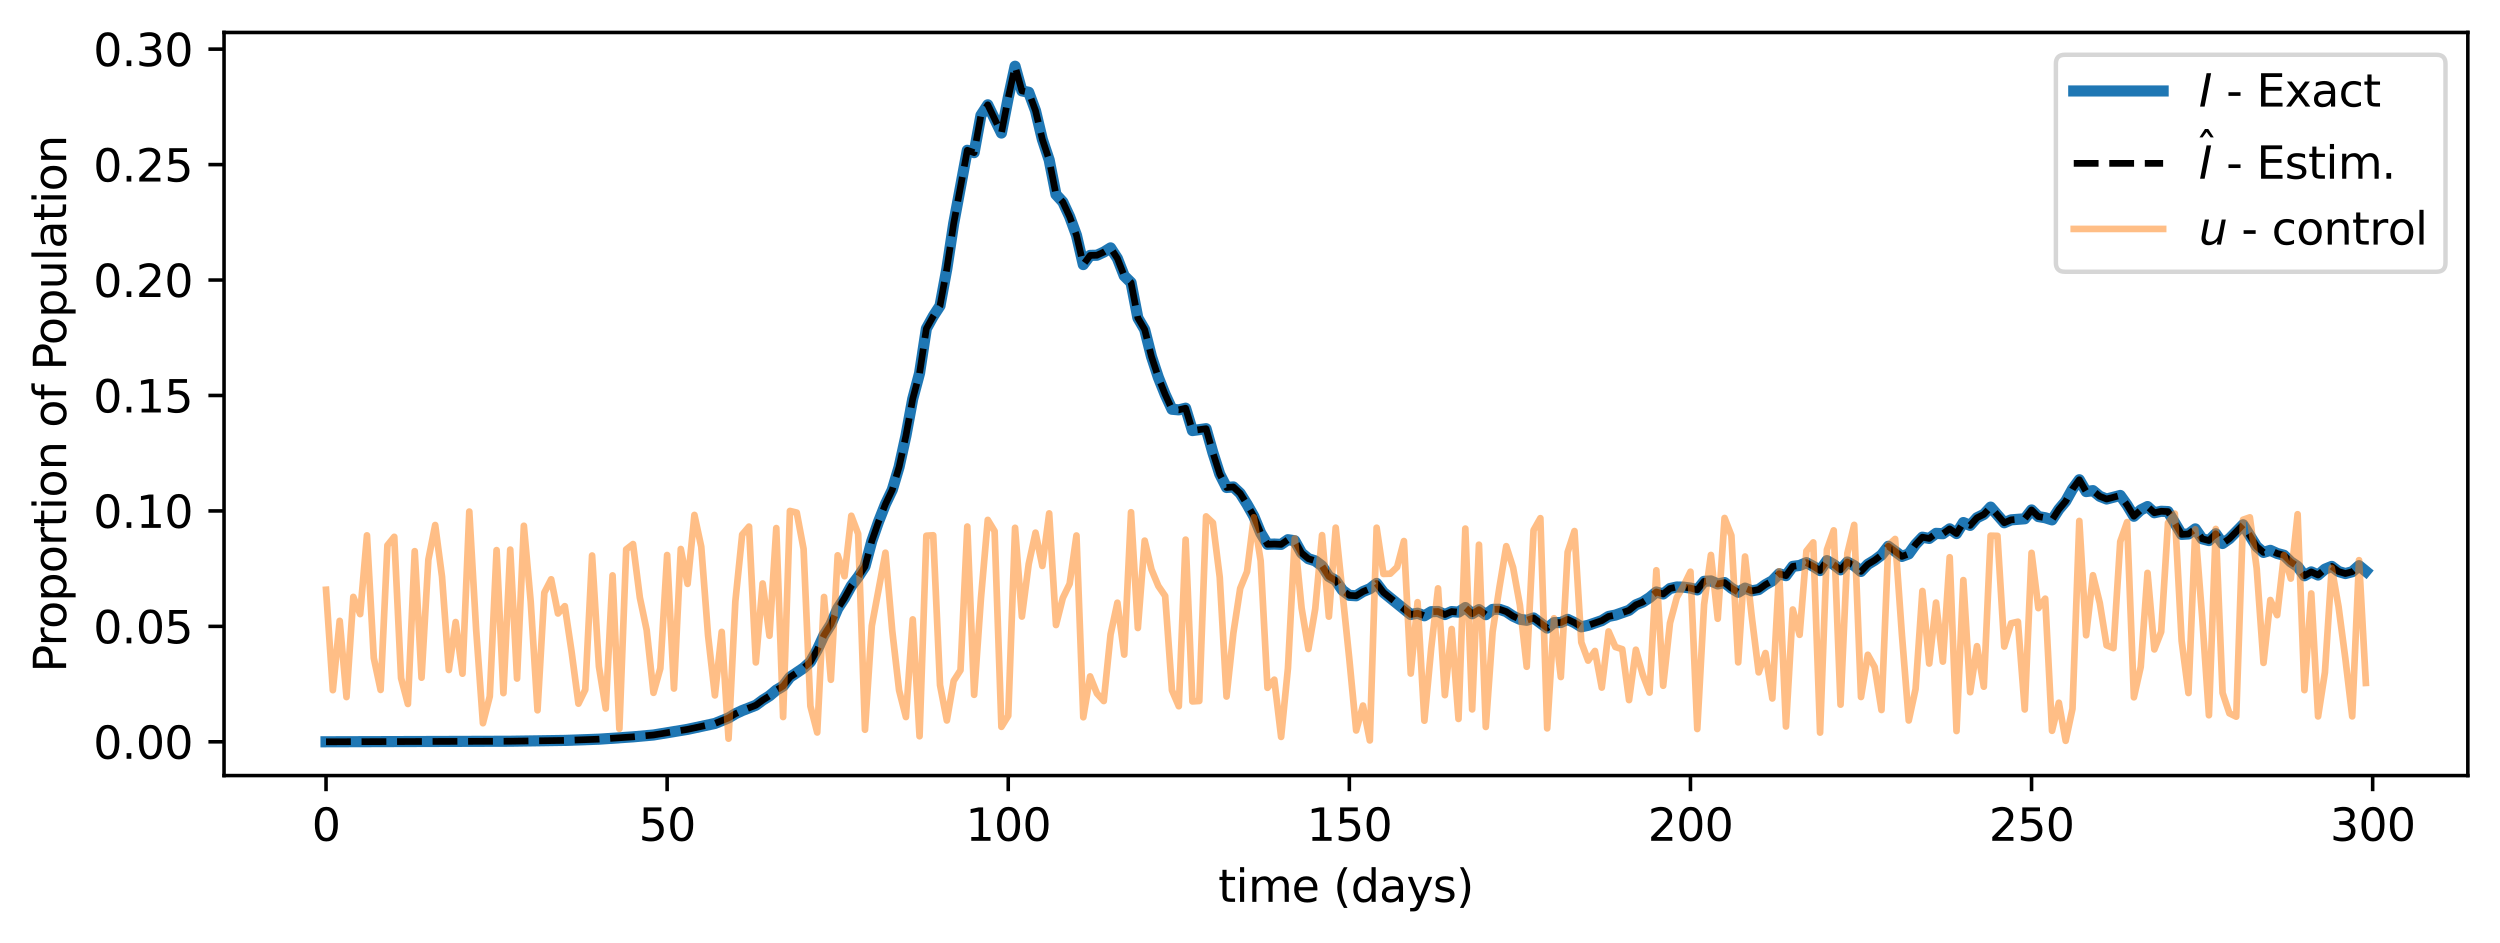 <?xml version="1.0" encoding="utf-8" standalone="no"?>
<!DOCTYPE svg PUBLIC "-//W3C//DTD SVG 1.1//EN"
  "http://www.w3.org/Graphics/SVG/1.1/DTD/svg11.dtd">
<svg xmlns:xlink="http://www.w3.org/1999/xlink" width="559.544pt" height="211.14pt" viewBox="0 0 559.544 211.14" xmlns="http://www.w3.org/2000/svg" version="1.1">
 <defs>
  <style type="text/css">*{stroke-linejoin: round; stroke-linecap: butt}</style>
 </defs>
 <g id="figure_1">
  <g id="patch_1">
   <path d="M 0 211.14 
L 559.544 211.14 
L 559.544 0 
L 0 0 
z
" style="fill: #ffffff"/>
  </g>
  <g id="axes_1">
   <g id="patch_2">
    <path d="M 50.144 173.584 
L 552.344 173.584 
L 552.344 7.264 
L 50.144 7.264 
z
" style="fill: #ffffff"/>
   </g>
   <g id="matplotlib.axis_1">
    <g id="xtick_1">
     <g id="line2d_1">
      <defs>
       <path id="m44a68e929f" d="M 0 0 
L 0 3.5 
" style="stroke: #000000; stroke-width: 0.8"/>
      </defs>
      <g>
       <use xlink:href="#m44a68e929f" x="72.971" y="173.584" style="stroke: #000000; stroke-width: 0.8"/>
      </g>
     </g>
     <g id="text_1">
      <!-- 0 -->
      <g transform="translate(69.79 188.183) scale(0.1 -0.1)">
       <defs>
        <path id="DejaVuSans-30" d="M 2034 4250 
Q 1547 4250 1301 3770 
Q 1056 3291 1056 2328 
Q 1056 1369 1301 889 
Q 1547 409 2034 409 
Q 2525 409 2770 889 
Q 3016 1369 3016 2328 
Q 3016 3291 2770 3770 
Q 2525 4250 2034 4250 
z
M 2034 4750 
Q 2819 4750 3233 4129 
Q 3647 3509 3647 2328 
Q 3647 1150 3233 529 
Q 2819 -91 2034 -91 
Q 1250 -91 836 529 
Q 422 1150 422 2328 
Q 422 3509 836 4129 
Q 1250 4750 2034 4750 
z
" transform="scale(0.016)"/>
       </defs>
       <use xlink:href="#DejaVuSans-30"/>
      </g>
     </g>
    </g>
    <g id="xtick_2">
     <g id="line2d_2">
      <g>
       <use xlink:href="#m44a68e929f" x="149.316" y="173.584" style="stroke: #000000; stroke-width: 0.8"/>
      </g>
     </g>
     <g id="text_2">
      <!-- 50 -->
      <g transform="translate(142.954 188.183) scale(0.1 -0.1)">
       <defs>
        <path id="DejaVuSans-35" d="M 691 4666 
L 3169 4666 
L 3169 4134 
L 1269 4134 
L 1269 2991 
Q 1406 3038 1543 3061 
Q 1681 3084 1819 3084 
Q 2600 3084 3056 2656 
Q 3513 2228 3513 1497 
Q 3513 744 3044 326 
Q 2575 -91 1722 -91 
Q 1428 -91 1123 -41 
Q 819 9 494 109 
L 494 744 
Q 775 591 1075 516 
Q 1375 441 1709 441 
Q 2250 441 2565 725 
Q 2881 1009 2881 1497 
Q 2881 1984 2565 2268 
Q 2250 2553 1709 2553 
Q 1456 2553 1204 2497 
Q 953 2441 691 2322 
L 691 4666 
z
" transform="scale(0.016)"/>
       </defs>
       <use xlink:href="#DejaVuSans-35"/>
       <use xlink:href="#DejaVuSans-30" x="63.623"/>
      </g>
     </g>
    </g>
    <g id="xtick_3">
     <g id="line2d_3">
      <g>
       <use xlink:href="#m44a68e929f" x="225.662" y="173.584" style="stroke: #000000; stroke-width: 0.8"/>
      </g>
     </g>
     <g id="text_3">
      <!-- 100 -->
      <g transform="translate(216.118 188.183) scale(0.1 -0.1)">
       <defs>
        <path id="DejaVuSans-31" d="M 794 531 
L 1825 531 
L 1825 4091 
L 703 3866 
L 703 4441 
L 1819 4666 
L 2450 4666 
L 2450 531 
L 3481 531 
L 3481 0 
L 794 0 
L 794 531 
z
" transform="scale(0.016)"/>
       </defs>
       <use xlink:href="#DejaVuSans-31"/>
       <use xlink:href="#DejaVuSans-30" x="63.623"/>
       <use xlink:href="#DejaVuSans-30" x="127.246"/>
      </g>
     </g>
    </g>
    <g id="xtick_4">
     <g id="line2d_4">
      <g>
       <use xlink:href="#m44a68e929f" x="302.007" y="173.584" style="stroke: #000000; stroke-width: 0.8"/>
      </g>
     </g>
     <g id="text_4">
      <!-- 150 -->
      <g transform="translate(292.463 188.183) scale(0.1 -0.1)">
       <use xlink:href="#DejaVuSans-31"/>
       <use xlink:href="#DejaVuSans-35" x="63.623"/>
       <use xlink:href="#DejaVuSans-30" x="127.246"/>
      </g>
     </g>
    </g>
    <g id="xtick_5">
     <g id="line2d_5">
      <g>
       <use xlink:href="#m44a68e929f" x="378.353" y="173.584" style="stroke: #000000; stroke-width: 0.8"/>
      </g>
     </g>
     <g id="text_5">
      <!-- 200 -->
      <g transform="translate(368.809 188.183) scale(0.1 -0.1)">
       <defs>
        <path id="DejaVuSans-32" d="M 1228 531 
L 3431 531 
L 3431 0 
L 469 0 
L 469 531 
Q 828 903 1448 1529 
Q 2069 2156 2228 2338 
Q 2531 2678 2651 2914 
Q 2772 3150 2772 3378 
Q 2772 3750 2511 3984 
Q 2250 4219 1831 4219 
Q 1534 4219 1204 4116 
Q 875 4013 500 3803 
L 500 4441 
Q 881 4594 1212 4672 
Q 1544 4750 1819 4750 
Q 2544 4750 2975 4387 
Q 3406 4025 3406 3419 
Q 3406 3131 3298 2873 
Q 3191 2616 2906 2266 
Q 2828 2175 2409 1742 
Q 1991 1309 1228 531 
z
" transform="scale(0.016)"/>
       </defs>
       <use xlink:href="#DejaVuSans-32"/>
       <use xlink:href="#DejaVuSans-30" x="63.623"/>
       <use xlink:href="#DejaVuSans-30" x="127.246"/>
      </g>
     </g>
    </g>
    <g id="xtick_6">
     <g id="line2d_6">
      <g>
       <use xlink:href="#m44a68e929f" x="454.698" y="173.584" style="stroke: #000000; stroke-width: 0.8"/>
      </g>
     </g>
     <g id="text_6">
      <!-- 250 -->
      <g transform="translate(445.154 188.183) scale(0.1 -0.1)">
       <use xlink:href="#DejaVuSans-32"/>
       <use xlink:href="#DejaVuSans-35" x="63.623"/>
       <use xlink:href="#DejaVuSans-30" x="127.246"/>
      </g>
     </g>
    </g>
    <g id="xtick_7">
     <g id="line2d_7">
      <g>
       <use xlink:href="#m44a68e929f" x="531.043" y="173.584" style="stroke: #000000; stroke-width: 0.8"/>
      </g>
     </g>
     <g id="text_7">
      <!-- 300 -->
      <g transform="translate(521.5 188.183) scale(0.1 -0.1)">
       <defs>
        <path id="DejaVuSans-33" d="M 2597 2516 
Q 3050 2419 3304 2112 
Q 3559 1806 3559 1356 
Q 3559 666 3084 287 
Q 2609 -91 1734 -91 
Q 1441 -91 1130 -33 
Q 819 25 488 141 
L 488 750 
Q 750 597 1062 519 
Q 1375 441 1716 441 
Q 2309 441 2620 675 
Q 2931 909 2931 1356 
Q 2931 1769 2642 2001 
Q 2353 2234 1838 2234 
L 1294 2234 
L 1294 2753 
L 1863 2753 
Q 2328 2753 2575 2939 
Q 2822 3125 2822 3475 
Q 2822 3834 2567 4026 
Q 2313 4219 1838 4219 
Q 1578 4219 1281 4162 
Q 984 4106 628 3988 
L 628 4550 
Q 988 4650 1302 4700 
Q 1616 4750 1894 4750 
Q 2613 4750 3031 4423 
Q 3450 4097 3450 3541 
Q 3450 3153 3228 2886 
Q 3006 2619 2597 2516 
z
" transform="scale(0.016)"/>
       </defs>
       <use xlink:href="#DejaVuSans-33"/>
       <use xlink:href="#DejaVuSans-30" x="63.623"/>
       <use xlink:href="#DejaVuSans-30" x="127.246"/>
      </g>
     </g>
    </g>
    <g id="text_8">
     <!-- time (days) -->
     <g transform="translate(272.655 201.861) scale(0.1 -0.1)">
      <defs>
       <path id="DejaVuSans-74" d="M 1172 4494 
L 1172 3500 
L 2356 3500 
L 2356 3053 
L 1172 3053 
L 1172 1153 
Q 1172 725 1289 603 
Q 1406 481 1766 481 
L 2356 481 
L 2356 0 
L 1766 0 
Q 1100 0 847 248 
Q 594 497 594 1153 
L 594 3053 
L 172 3053 
L 172 3500 
L 594 3500 
L 594 4494 
L 1172 4494 
z
" transform="scale(0.016)"/>
       <path id="DejaVuSans-69" d="M 603 3500 
L 1178 3500 
L 1178 0 
L 603 0 
L 603 3500 
z
M 603 4863 
L 1178 4863 
L 1178 4134 
L 603 4134 
L 603 4863 
z
" transform="scale(0.016)"/>
       <path id="DejaVuSans-6d" d="M 3328 2828 
Q 3544 3216 3844 3400 
Q 4144 3584 4550 3584 
Q 5097 3584 5394 3201 
Q 5691 2819 5691 2113 
L 5691 0 
L 5113 0 
L 5113 2094 
Q 5113 2597 4934 2840 
Q 4756 3084 4391 3084 
Q 3944 3084 3684 2787 
Q 3425 2491 3425 1978 
L 3425 0 
L 2847 0 
L 2847 2094 
Q 2847 2600 2669 2842 
Q 2491 3084 2119 3084 
Q 1678 3084 1418 2786 
Q 1159 2488 1159 1978 
L 1159 0 
L 581 0 
L 581 3500 
L 1159 3500 
L 1159 2956 
Q 1356 3278 1631 3431 
Q 1906 3584 2284 3584 
Q 2666 3584 2933 3390 
Q 3200 3197 3328 2828 
z
" transform="scale(0.016)"/>
       <path id="DejaVuSans-65" d="M 3597 1894 
L 3597 1613 
L 953 1613 
Q 991 1019 1311 708 
Q 1631 397 2203 397 
Q 2534 397 2845 478 
Q 3156 559 3463 722 
L 3463 178 
Q 3153 47 2828 -22 
Q 2503 -91 2169 -91 
Q 1331 -91 842 396 
Q 353 884 353 1716 
Q 353 2575 817 3079 
Q 1281 3584 2069 3584 
Q 2775 3584 3186 3129 
Q 3597 2675 3597 1894 
z
M 3022 2063 
Q 3016 2534 2758 2815 
Q 2500 3097 2075 3097 
Q 1594 3097 1305 2825 
Q 1016 2553 972 2059 
L 3022 2063 
z
" transform="scale(0.016)"/>
       <path id="DejaVuSans-20" transform="scale(0.016)"/>
       <path id="DejaVuSans-28" d="M 1984 4856 
Q 1566 4138 1362 3434 
Q 1159 2731 1159 2009 
Q 1159 1288 1364 580 
Q 1569 -128 1984 -844 
L 1484 -844 
Q 1016 -109 783 600 
Q 550 1309 550 2009 
Q 550 2706 781 3412 
Q 1013 4119 1484 4856 
L 1984 4856 
z
" transform="scale(0.016)"/>
       <path id="DejaVuSans-64" d="M 2906 2969 
L 2906 4863 
L 3481 4863 
L 3481 0 
L 2906 0 
L 2906 525 
Q 2725 213 2448 61 
Q 2172 -91 1784 -91 
Q 1150 -91 751 415 
Q 353 922 353 1747 
Q 353 2572 751 3078 
Q 1150 3584 1784 3584 
Q 2172 3584 2448 3432 
Q 2725 3281 2906 2969 
z
M 947 1747 
Q 947 1113 1208 752 
Q 1469 391 1925 391 
Q 2381 391 2643 752 
Q 2906 1113 2906 1747 
Q 2906 2381 2643 2742 
Q 2381 3103 1925 3103 
Q 1469 3103 1208 2742 
Q 947 2381 947 1747 
z
" transform="scale(0.016)"/>
       <path id="DejaVuSans-61" d="M 2194 1759 
Q 1497 1759 1228 1600 
Q 959 1441 959 1056 
Q 959 750 1161 570 
Q 1363 391 1709 391 
Q 2188 391 2477 730 
Q 2766 1069 2766 1631 
L 2766 1759 
L 2194 1759 
z
M 3341 1997 
L 3341 0 
L 2766 0 
L 2766 531 
Q 2569 213 2275 61 
Q 1981 -91 1556 -91 
Q 1019 -91 701 211 
Q 384 513 384 1019 
Q 384 1609 779 1909 
Q 1175 2209 1959 2209 
L 2766 2209 
L 2766 2266 
Q 2766 2663 2505 2880 
Q 2244 3097 1772 3097 
Q 1472 3097 1187 3025 
Q 903 2953 641 2809 
L 641 3341 
Q 956 3463 1253 3523 
Q 1550 3584 1831 3584 
Q 2591 3584 2966 3190 
Q 3341 2797 3341 1997 
z
" transform="scale(0.016)"/>
       <path id="DejaVuSans-79" d="M 2059 -325 
Q 1816 -950 1584 -1140 
Q 1353 -1331 966 -1331 
L 506 -1331 
L 506 -850 
L 844 -850 
Q 1081 -850 1212 -737 
Q 1344 -625 1503 -206 
L 1606 56 
L 191 3500 
L 800 3500 
L 1894 763 
L 2988 3500 
L 3597 3500 
L 2059 -325 
z
" transform="scale(0.016)"/>
       <path id="DejaVuSans-73" d="M 2834 3397 
L 2834 2853 
Q 2591 2978 2328 3040 
Q 2066 3103 1784 3103 
Q 1356 3103 1142 2972 
Q 928 2841 928 2578 
Q 928 2378 1081 2264 
Q 1234 2150 1697 2047 
L 1894 2003 
Q 2506 1872 2764 1633 
Q 3022 1394 3022 966 
Q 3022 478 2636 193 
Q 2250 -91 1575 -91 
Q 1294 -91 989 -36 
Q 684 19 347 128 
L 347 722 
Q 666 556 975 473 
Q 1284 391 1588 391 
Q 1994 391 2212 530 
Q 2431 669 2431 922 
Q 2431 1156 2273 1281 
Q 2116 1406 1581 1522 
L 1381 1569 
Q 847 1681 609 1914 
Q 372 2147 372 2553 
Q 372 3047 722 3315 
Q 1072 3584 1716 3584 
Q 2034 3584 2315 3537 
Q 2597 3491 2834 3397 
z
" transform="scale(0.016)"/>
       <path id="DejaVuSans-29" d="M 513 4856 
L 1013 4856 
Q 1481 4119 1714 3412 
Q 1947 2706 1947 2009 
Q 1947 1309 1714 600 
Q 1481 -109 1013 -844 
L 513 -844 
Q 928 -128 1133 580 
Q 1338 1288 1338 2009 
Q 1338 2731 1133 3434 
Q 928 4138 513 4856 
z
" transform="scale(0.016)"/>
      </defs>
      <use xlink:href="#DejaVuSans-74"/>
      <use xlink:href="#DejaVuSans-69" x="39.209"/>
      <use xlink:href="#DejaVuSans-6d" x="66.992"/>
      <use xlink:href="#DejaVuSans-65" x="164.404"/>
      <use xlink:href="#DejaVuSans-20" x="225.928"/>
      <use xlink:href="#DejaVuSans-28" x="257.715"/>
      <use xlink:href="#DejaVuSans-64" x="296.729"/>
      <use xlink:href="#DejaVuSans-61" x="360.205"/>
      <use xlink:href="#DejaVuSans-79" x="421.484"/>
      <use xlink:href="#DejaVuSans-73" x="480.664"/>
      <use xlink:href="#DejaVuSans-29" x="532.764"/>
     </g>
    </g>
   </g>
   <g id="matplotlib.axis_2">
    <g id="ytick_1">
     <g id="line2d_8">
      <defs>
       <path id="m2be409bf62" d="M 0 0 
L -3.5 0 
" style="stroke: #000000; stroke-width: 0.8"/>
      </defs>
      <g>
       <use xlink:href="#m2be409bf62" x="50.144" y="166.029" style="stroke: #000000; stroke-width: 0.8"/>
      </g>
     </g>
     <g id="text_9">
      <!-- 0.00 -->
      <g transform="translate(20.878 169.828) scale(0.1 -0.1)">
       <defs>
        <path id="DejaVuSans-2e" d="M 684 794 
L 1344 794 
L 1344 0 
L 684 0 
L 684 794 
z
" transform="scale(0.016)"/>
       </defs>
       <use xlink:href="#DejaVuSans-30"/>
       <use xlink:href="#DejaVuSans-2e" x="63.623"/>
       <use xlink:href="#DejaVuSans-30" x="95.41"/>
       <use xlink:href="#DejaVuSans-30" x="159.033"/>
      </g>
     </g>
    </g>
    <g id="ytick_2">
     <g id="line2d_9">
      <g>
       <use xlink:href="#m2be409bf62" x="50.144" y="140.191" style="stroke: #000000; stroke-width: 0.8"/>
      </g>
     </g>
     <g id="text_10">
      <!-- 0.05 -->
      <g transform="translate(20.878 143.99) scale(0.1 -0.1)">
       <use xlink:href="#DejaVuSans-30"/>
       <use xlink:href="#DejaVuSans-2e" x="63.623"/>
       <use xlink:href="#DejaVuSans-30" x="95.41"/>
       <use xlink:href="#DejaVuSans-35" x="159.033"/>
      </g>
     </g>
    </g>
    <g id="ytick_3">
     <g id="line2d_10">
      <g>
       <use xlink:href="#m2be409bf62" x="50.144" y="114.353" style="stroke: #000000; stroke-width: 0.8"/>
      </g>
     </g>
     <g id="text_11">
      <!-- 0.10 -->
      <g transform="translate(20.878 118.152) scale(0.1 -0.1)">
       <use xlink:href="#DejaVuSans-30"/>
       <use xlink:href="#DejaVuSans-2e" x="63.623"/>
       <use xlink:href="#DejaVuSans-31" x="95.41"/>
       <use xlink:href="#DejaVuSans-30" x="159.033"/>
      </g>
     </g>
    </g>
    <g id="ytick_4">
     <g id="line2d_11">
      <g>
       <use xlink:href="#m2be409bf62" x="50.144" y="88.514" style="stroke: #000000; stroke-width: 0.8"/>
      </g>
     </g>
     <g id="text_12">
      <!-- 0.15 -->
      <g transform="translate(20.878 92.313) scale(0.1 -0.1)">
       <use xlink:href="#DejaVuSans-30"/>
       <use xlink:href="#DejaVuSans-2e" x="63.623"/>
       <use xlink:href="#DejaVuSans-31" x="95.41"/>
       <use xlink:href="#DejaVuSans-35" x="159.033"/>
      </g>
     </g>
    </g>
    <g id="ytick_5">
     <g id="line2d_12">
      <g>
       <use xlink:href="#m2be409bf62" x="50.144" y="62.676" style="stroke: #000000; stroke-width: 0.8"/>
      </g>
     </g>
     <g id="text_13">
      <!-- 0.20 -->
      <g transform="translate(20.878 66.475) scale(0.1 -0.1)">
       <use xlink:href="#DejaVuSans-30"/>
       <use xlink:href="#DejaVuSans-2e" x="63.623"/>
       <use xlink:href="#DejaVuSans-32" x="95.41"/>
       <use xlink:href="#DejaVuSans-30" x="159.033"/>
      </g>
     </g>
    </g>
    <g id="ytick_6">
     <g id="line2d_13">
      <g>
       <use xlink:href="#m2be409bf62" x="50.144" y="36.838" style="stroke: #000000; stroke-width: 0.8"/>
      </g>
     </g>
     <g id="text_14">
      <!-- 0.25 -->
      <g transform="translate(20.878 40.637) scale(0.1 -0.1)">
       <use xlink:href="#DejaVuSans-30"/>
       <use xlink:href="#DejaVuSans-2e" x="63.623"/>
       <use xlink:href="#DejaVuSans-32" x="95.41"/>
       <use xlink:href="#DejaVuSans-35" x="159.033"/>
      </g>
     </g>
    </g>
    <g id="ytick_7">
     <g id="line2d_14">
      <g>
       <use xlink:href="#m2be409bf62" x="50.144" y="10.999" style="stroke: #000000; stroke-width: 0.8"/>
      </g>
     </g>
     <g id="text_15">
      <!-- 0.30 -->
      <g transform="translate(20.878 14.798) scale(0.1 -0.1)">
       <use xlink:href="#DejaVuSans-30"/>
       <use xlink:href="#DejaVuSans-2e" x="63.623"/>
       <use xlink:href="#DejaVuSans-33" x="95.41"/>
       <use xlink:href="#DejaVuSans-30" x="159.033"/>
      </g>
     </g>
    </g>
    <g id="text_16">
     <!-- Proportion of Population -->
     <g transform="translate(14.798 150.484) rotate(-90) scale(0.1 -0.1)">
      <defs>
       <path id="DejaVuSans-50" d="M 1259 4147 
L 1259 2394 
L 2053 2394 
Q 2494 2394 2734 2622 
Q 2975 2850 2975 3272 
Q 2975 3691 2734 3919 
Q 2494 4147 2053 4147 
L 1259 4147 
z
M 628 4666 
L 2053 4666 
Q 2838 4666 3239 4311 
Q 3641 3956 3641 3272 
Q 3641 2581 3239 2228 
Q 2838 1875 2053 1875 
L 1259 1875 
L 1259 0 
L 628 0 
L 628 4666 
z
" transform="scale(0.016)"/>
       <path id="DejaVuSans-72" d="M 2631 2963 
Q 2534 3019 2420 3045 
Q 2306 3072 2169 3072 
Q 1681 3072 1420 2755 
Q 1159 2438 1159 1844 
L 1159 0 
L 581 0 
L 581 3500 
L 1159 3500 
L 1159 2956 
Q 1341 3275 1631 3429 
Q 1922 3584 2338 3584 
Q 2397 3584 2469 3576 
Q 2541 3569 2628 3553 
L 2631 2963 
z
" transform="scale(0.016)"/>
       <path id="DejaVuSans-6f" d="M 1959 3097 
Q 1497 3097 1228 2736 
Q 959 2375 959 1747 
Q 959 1119 1226 758 
Q 1494 397 1959 397 
Q 2419 397 2687 759 
Q 2956 1122 2956 1747 
Q 2956 2369 2687 2733 
Q 2419 3097 1959 3097 
z
M 1959 3584 
Q 2709 3584 3137 3096 
Q 3566 2609 3566 1747 
Q 3566 888 3137 398 
Q 2709 -91 1959 -91 
Q 1206 -91 779 398 
Q 353 888 353 1747 
Q 353 2609 779 3096 
Q 1206 3584 1959 3584 
z
" transform="scale(0.016)"/>
       <path id="DejaVuSans-70" d="M 1159 525 
L 1159 -1331 
L 581 -1331 
L 581 3500 
L 1159 3500 
L 1159 2969 
Q 1341 3281 1617 3432 
Q 1894 3584 2278 3584 
Q 2916 3584 3314 3078 
Q 3713 2572 3713 1747 
Q 3713 922 3314 415 
Q 2916 -91 2278 -91 
Q 1894 -91 1617 61 
Q 1341 213 1159 525 
z
M 3116 1747 
Q 3116 2381 2855 2742 
Q 2594 3103 2138 3103 
Q 1681 3103 1420 2742 
Q 1159 2381 1159 1747 
Q 1159 1113 1420 752 
Q 1681 391 2138 391 
Q 2594 391 2855 752 
Q 3116 1113 3116 1747 
z
" transform="scale(0.016)"/>
       <path id="DejaVuSans-6e" d="M 3513 2113 
L 3513 0 
L 2938 0 
L 2938 2094 
Q 2938 2591 2744 2837 
Q 2550 3084 2163 3084 
Q 1697 3084 1428 2787 
Q 1159 2491 1159 1978 
L 1159 0 
L 581 0 
L 581 3500 
L 1159 3500 
L 1159 2956 
Q 1366 3272 1645 3428 
Q 1925 3584 2291 3584 
Q 2894 3584 3203 3211 
Q 3513 2838 3513 2113 
z
" transform="scale(0.016)"/>
       <path id="DejaVuSans-66" d="M 2375 4863 
L 2375 4384 
L 1825 4384 
Q 1516 4384 1395 4259 
Q 1275 4134 1275 3809 
L 1275 3500 
L 2222 3500 
L 2222 3053 
L 1275 3053 
L 1275 0 
L 697 0 
L 697 3053 
L 147 3053 
L 147 3500 
L 697 3500 
L 697 3744 
Q 697 4328 969 4595 
Q 1241 4863 1831 4863 
L 2375 4863 
z
" transform="scale(0.016)"/>
       <path id="DejaVuSans-75" d="M 544 1381 
L 544 3500 
L 1119 3500 
L 1119 1403 
Q 1119 906 1312 657 
Q 1506 409 1894 409 
Q 2359 409 2629 706 
Q 2900 1003 2900 1516 
L 2900 3500 
L 3475 3500 
L 3475 0 
L 2900 0 
L 2900 538 
Q 2691 219 2414 64 
Q 2138 -91 1772 -91 
Q 1169 -91 856 284 
Q 544 659 544 1381 
z
M 1991 3584 
L 1991 3584 
z
" transform="scale(0.016)"/>
       <path id="DejaVuSans-6c" d="M 603 4863 
L 1178 4863 
L 1178 0 
L 603 0 
L 603 4863 
z
" transform="scale(0.016)"/>
      </defs>
      <use xlink:href="#DejaVuSans-50"/>
      <use xlink:href="#DejaVuSans-72" x="58.553"/>
      <use xlink:href="#DejaVuSans-6f" x="97.416"/>
      <use xlink:href="#DejaVuSans-70" x="158.598"/>
      <use xlink:href="#DejaVuSans-6f" x="222.074"/>
      <use xlink:href="#DejaVuSans-72" x="283.256"/>
      <use xlink:href="#DejaVuSans-74" x="324.369"/>
      <use xlink:href="#DejaVuSans-69" x="363.578"/>
      <use xlink:href="#DejaVuSans-6f" x="391.361"/>
      <use xlink:href="#DejaVuSans-6e" x="452.543"/>
      <use xlink:href="#DejaVuSans-20" x="515.922"/>
      <use xlink:href="#DejaVuSans-6f" x="547.709"/>
      <use xlink:href="#DejaVuSans-66" x="608.891"/>
      <use xlink:href="#DejaVuSans-20" x="644.096"/>
      <use xlink:href="#DejaVuSans-50" x="675.883"/>
      <use xlink:href="#DejaVuSans-6f" x="732.561"/>
      <use xlink:href="#DejaVuSans-70" x="793.742"/>
      <use xlink:href="#DejaVuSans-75" x="857.219"/>
      <use xlink:href="#DejaVuSans-6c" x="920.598"/>
      <use xlink:href="#DejaVuSans-61" x="948.381"/>
      <use xlink:href="#DejaVuSans-74" x="1009.66"/>
      <use xlink:href="#DejaVuSans-69" x="1048.869"/>
      <use xlink:href="#DejaVuSans-6f" x="1076.652"/>
      <use xlink:href="#DejaVuSans-6e" x="1137.834"/>
     </g>
    </g>
   </g>
   <g id="line2d_15">
    <path d="M 72.971 166.024 
L 114.198 165.902 
L 126.413 165.716 
L 134.047 165.441 
L 141.682 164.919 
L 146.263 164.504 
L 153.897 163.24 
L 160.005 161.923 
L 163.059 160.68 
L 164.585 159.753 
L 166.112 159.041 
L 169.166 157.847 
L 170.693 156.714 
L 172.22 155.749 
L 173.747 154.459 
L 175.274 153.555 
L 176.801 151.57 
L 179.855 149.511 
L 181.381 148.135 
L 182.908 145.448 
L 184.435 142.148 
L 185.962 139.755 
L 187.489 136.224 
L 189.016 133.878 
L 190.543 131.124 
L 192.07 129.122 
L 193.597 126.802 
L 195.124 121.104 
L 196.651 116.713 
L 198.177 112.831 
L 199.704 109.634 
L 201.231 104.518 
L 202.758 97.563 
L 204.285 89.279 
L 205.812 83.537 
L 207.339 73.546 
L 208.866 70.79 
L 210.393 68.432 
L 211.92 60.152 
L 213.447 50.049 
L 216.5 33.635 
L 218.027 34.165 
L 219.554 25.792 
L 221.081 23.459 
L 224.135 29.775 
L 225.662 21.889 
L 227.189 14.824 
L 228.716 20.342 
L 230.243 20.648 
L 231.769 24.789 
L 233.296 31.204 
L 234.823 35.795 
L 236.35 43.541 
L 237.877 45.198 
L 239.404 48.496 
L 240.931 52.648 
L 242.458 59.219 
L 243.985 57.162 
L 245.512 57.128 
L 247.039 56.424 
L 248.565 55.481 
L 250.092 57.837 
L 251.619 61.738 
L 253.146 63.25 
L 254.673 71.157 
L 256.2 73.762 
L 257.727 79.833 
L 259.254 84.459 
L 260.781 88.28 
L 262.308 91.597 
L 263.835 91.735 
L 265.361 91.361 
L 266.888 96.37 
L 269.942 95.949 
L 271.469 101.33 
L 272.996 106.107 
L 274.523 109.105 
L 276.05 108.989 
L 277.577 110.416 
L 279.104 112.858 
L 280.63 115.556 
L 282.157 119.28 
L 283.684 121.823 
L 285.211 121.77 
L 286.738 121.844 
L 288.265 120.794 
L 289.792 121.034 
L 291.319 123.775 
L 292.846 125.05 
L 294.373 125.531 
L 295.9 126.682 
L 297.426 129.03 
L 298.953 129.906 
L 300.48 132.125 
L 302.007 133.25 
L 303.534 133.344 
L 305.061 132.404 
L 306.588 131.772 
L 308.115 130.585 
L 309.642 132.596 
L 315.749 137.539 
L 317.276 137.248 
L 318.803 137.82 
L 320.33 136.91 
L 321.857 136.861 
L 323.384 137.546 
L 324.911 136.878 
L 326.438 137.005 
L 327.965 135.982 
L 329.492 137.378 
L 331.018 136.446 
L 332.545 137.574 
L 334.072 136.394 
L 335.599 136.364 
L 337.126 136.889 
L 338.653 137.906 
L 340.18 138.61 
L 341.707 138.832 
L 343.234 138.31 
L 346.288 140.569 
L 347.814 139.354 
L 349.341 139.336 
L 350.868 138.623 
L 352.395 139.358 
L 353.922 140.301 
L 355.449 139.958 
L 358.503 138.904 
L 360.03 137.966 
L 361.557 137.664 
L 364.61 136.599 
L 366.137 135.371 
L 367.664 134.749 
L 369.191 133.768 
L 370.718 132.496 
L 372.245 132.942 
L 373.772 131.721 
L 375.299 131.379 
L 376.826 131.414 
L 378.353 131.619 
L 379.88 132.029 
L 381.406 130.113 
L 382.933 130.021 
L 384.46 130.7 
L 385.987 130.389 
L 387.514 131.628 
L 389.041 132.562 
L 390.568 131.629 
L 392.095 132.244 
L 393.622 131.954 
L 395.149 130.849 
L 396.675 129.999 
L 398.202 128.419 
L 399.729 128.842 
L 401.256 126.763 
L 402.783 126.56 
L 404.31 125.928 
L 405.837 126.747 
L 407.364 127.702 
L 408.891 125.481 
L 410.418 126.348 
L 411.945 127.536 
L 413.471 125.788 
L 414.998 126.604 
L 416.525 127.895 
L 418.052 126.306 
L 419.579 125.382 
L 421.106 124.227 
L 422.633 122.269 
L 425.687 124.534 
L 427.214 123.969 
L 428.741 121.847 
L 430.267 120.23 
L 431.794 120.511 
L 433.321 119.375 
L 434.848 119.457 
L 436.375 118.365 
L 437.902 119.418 
L 439.429 116.957 
L 440.956 117.59 
L 442.483 115.882 
L 444.01 115.133 
L 445.537 113.5 
L 448.59 117.007 
L 450.117 116.351 
L 453.171 116.11 
L 454.698 114.136 
L 456.225 115.622 
L 457.752 115.879 
L 459.279 116.359 
L 460.806 114.008 
L 462.333 112.195 
L 463.859 109.451 
L 465.386 107.376 
L 466.913 110.025 
L 468.44 109.811 
L 469.967 111.082 
L 471.494 111.69 
L 474.548 110.891 
L 476.075 113.029 
L 477.602 115.549 
L 479.129 114.136 
L 480.655 113.376 
L 482.182 114.764 
L 483.709 114.431 
L 485.236 114.5 
L 488.29 119.608 
L 489.817 119.515 
L 491.344 118.375 
L 492.871 120.589 
L 494.398 120.989 
L 495.925 119.461 
L 497.451 121.64 
L 498.978 120.568 
L 502.032 117.452 
L 505.086 122.328 
L 506.613 123.64 
L 508.14 123.177 
L 509.667 123.872 
L 511.194 124.279 
L 512.72 125.763 
L 514.247 126.782 
L 515.774 128.866 
L 517.301 128.002 
L 518.828 128.702 
L 520.355 127.396 
L 521.882 126.771 
L 523.409 127.91 
L 524.936 128.37 
L 526.463 127.969 
L 527.99 126.608 
L 529.516 127.859 
L 529.516 127.859 
" clip-path="url(#pccac9c0ba7)" style="fill: none; stroke: #1f77b4; stroke-width: 2.5; stroke-linecap: square"/>
   </g>
   <g id="line2d_16">
    <path d="M 72.971 166.024 
L 114.198 165.902 
L 126.413 165.716 
L 134.047 165.441 
L 141.682 164.919 
L 146.263 164.504 
L 153.897 163.24 
L 160.005 161.923 
L 163.059 160.68 
L 164.585 159.753 
L 166.112 159.041 
L 169.166 157.847 
L 170.693 156.714 
L 172.22 155.749 
L 173.747 154.459 
L 175.274 153.555 
L 176.801 151.57 
L 179.855 149.511 
L 181.381 148.135 
L 182.908 145.448 
L 184.435 142.148 
L 185.962 139.755 
L 187.489 136.224 
L 189.016 133.878 
L 190.543 131.124 
L 192.07 129.122 
L 193.597 126.802 
L 195.124 121.104 
L 196.651 116.713 
L 198.177 112.831 
L 199.704 109.634 
L 201.231 104.518 
L 202.758 97.563 
L 204.285 89.279 
L 205.812 83.537 
L 207.339 73.546 
L 208.866 70.79 
L 210.393 68.432 
L 211.92 60.152 
L 213.447 50.049 
L 216.5 33.635 
L 218.027 34.165 
L 219.554 25.792 
L 221.081 23.459 
L 224.135 29.775 
L 225.662 21.889 
L 227.189 14.824 
L 228.716 20.342 
L 230.243 20.648 
L 231.769 24.789 
L 233.296 31.204 
L 234.823 35.795 
L 236.35 43.541 
L 237.877 45.198 
L 239.404 48.496 
L 240.931 52.648 
L 242.458 59.219 
L 243.985 57.162 
L 245.512 57.128 
L 247.039 56.424 
L 248.565 55.481 
L 250.092 57.837 
L 251.619 61.738 
L 253.146 63.25 
L 254.673 71.157 
L 256.2 73.762 
L 257.727 79.833 
L 259.254 84.459 
L 260.781 88.28 
L 262.308 91.597 
L 263.835 91.735 
L 265.361 91.361 
L 266.888 96.37 
L 269.942 95.949 
L 271.469 101.33 
L 272.996 106.107 
L 274.523 109.105 
L 276.05 108.989 
L 277.577 110.416 
L 279.104 112.858 
L 280.63 115.556 
L 282.157 119.28 
L 283.684 121.823 
L 285.211 121.77 
L 286.738 121.844 
L 288.265 120.794 
L 289.792 121.034 
L 291.319 123.775 
L 292.846 125.05 
L 294.373 125.531 
L 295.9 126.682 
L 297.426 129.03 
L 298.953 129.906 
L 300.48 132.125 
L 302.007 133.25 
L 303.534 133.344 
L 305.061 132.404 
L 306.588 131.772 
L 308.115 130.585 
L 309.642 132.596 
L 315.749 137.539 
L 317.276 137.248 
L 318.803 137.82 
L 320.33 136.91 
L 321.857 136.861 
L 323.384 137.546 
L 324.911 136.878 
L 326.438 137.005 
L 327.965 135.982 
L 329.492 137.378 
L 331.018 136.446 
L 332.545 137.574 
L 334.072 136.394 
L 335.599 136.364 
L 337.126 136.889 
L 338.653 137.906 
L 340.18 138.61 
L 341.707 138.832 
L 343.234 138.31 
L 346.288 140.569 
L 347.814 139.354 
L 349.341 139.336 
L 350.868 138.623 
L 352.395 139.358 
L 353.922 140.301 
L 355.449 139.958 
L 358.503 138.904 
L 360.03 137.966 
L 361.557 137.664 
L 364.61 136.599 
L 366.137 135.371 
L 367.664 134.749 
L 369.191 133.768 
L 370.718 132.496 
L 372.245 132.942 
L 373.772 131.721 
L 375.299 131.379 
L 376.826 131.414 
L 378.353 131.619 
L 379.88 132.029 
L 381.406 130.113 
L 382.933 130.021 
L 384.46 130.7 
L 385.987 130.389 
L 387.514 131.628 
L 389.041 132.562 
L 390.568 131.629 
L 392.095 132.244 
L 393.622 131.954 
L 395.149 130.849 
L 396.675 129.999 
L 398.202 128.419 
L 399.729 128.842 
L 401.256 126.763 
L 402.783 126.56 
L 404.31 125.928 
L 405.837 126.747 
L 407.364 127.702 
L 408.891 125.481 
L 410.418 126.348 
L 411.945 127.536 
L 413.471 125.788 
L 414.998 126.604 
L 416.525 127.895 
L 418.052 126.306 
L 419.579 125.382 
L 421.106 124.227 
L 422.633 122.269 
L 425.687 124.534 
L 427.214 123.969 
L 428.741 121.847 
L 430.267 120.23 
L 431.794 120.511 
L 433.321 119.375 
L 434.848 119.457 
L 436.375 118.365 
L 437.902 119.418 
L 439.429 116.957 
L 440.956 117.59 
L 442.483 115.882 
L 444.01 115.133 
L 445.537 113.5 
L 448.59 117.007 
L 450.117 116.351 
L 453.171 116.11 
L 454.698 114.136 
L 456.225 115.622 
L 457.752 115.879 
L 459.279 116.359 
L 460.806 114.008 
L 462.333 112.195 
L 463.859 109.451 
L 465.386 107.376 
L 466.913 110.025 
L 468.44 109.811 
L 469.967 111.082 
L 471.494 111.69 
L 474.548 110.891 
L 476.075 113.029 
L 477.602 115.549 
L 479.129 114.136 
L 480.655 113.376 
L 482.182 114.764 
L 483.709 114.431 
L 485.236 114.5 
L 488.29 119.608 
L 489.817 119.515 
L 491.344 118.375 
L 492.871 120.589 
L 494.398 120.989 
L 495.925 119.461 
L 497.451 121.64 
L 498.978 120.568 
L 502.032 117.452 
L 505.086 122.328 
L 506.613 123.64 
L 508.14 123.177 
L 509.667 123.872 
L 511.194 124.279 
L 512.72 125.763 
L 514.247 126.782 
L 515.774 128.866 
L 517.301 128.002 
L 518.828 128.702 
L 520.355 127.396 
L 521.882 126.771 
L 523.409 127.91 
L 524.936 128.37 
L 526.463 127.969 
L 527.99 126.608 
L 527.99 126.608 
" clip-path="url(#pccac9c0ba7)" style="fill: none; stroke-dasharray: 5.55,2.4; stroke-dashoffset: 0; stroke: #000000; stroke-width: 1.5"/>
   </g>
   <g id="line2d_17">
    <path d="M 72.971 131.996 
L 74.498 154.472 
L 76.025 138.961 
L 77.552 156.013 
L 79.079 133.598 
L 80.606 137.445 
L 82.132 119.828 
L 83.659 147.269 
L 85.186 154.414 
L 86.713 122.059 
L 88.24 120.152 
L 89.767 151.775 
L 91.294 157.561 
L 92.821 123.367 
L 94.348 151.68 
L 95.875 125.26 
L 97.402 117.511 
L 98.928 129.06 
L 100.455 149.954 
L 101.982 139.231 
L 103.509 150.783 
L 105.036 114.499 
L 106.563 140.855 
L 108.09 161.868 
L 109.617 155.877 
L 111.144 123.131 
L 112.671 155.131 
L 114.198 123.014 
L 115.724 151.871 
L 117.251 117.676 
L 118.778 134.636 
L 120.305 158.977 
L 121.832 132.639 
L 123.359 129.661 
L 124.886 137.308 
L 126.413 135.672 
L 127.94 145.943 
L 129.467 157.488 
L 130.994 154.382 
L 132.52 124.335 
L 134.047 149.161 
L 135.574 158.575 
L 137.101 128.786 
L 138.628 163.117 
L 140.155 122.964 
L 141.682 121.774 
L 143.209 133.747 
L 144.736 141.029 
L 146.263 155.066 
L 147.79 149.61 
L 149.316 124.227 
L 150.843 154.105 
L 152.37 122.882 
L 153.897 130.678 
L 155.424 115.257 
L 156.951 122.364 
L 158.478 142.247 
L 160.005 155.638 
L 161.532 141.43 
L 163.059 165.325 
L 164.585 134.598 
L 166.112 119.659 
L 167.639 117.866 
L 169.166 148.261 
L 170.693 130.598 
L 172.22 142.283 
L 173.747 118.197 
L 175.274 160.483 
L 176.801 114.359 
L 178.328 114.736 
L 179.855 122.87 
L 181.381 158.051 
L 182.908 163.939 
L 184.435 133.614 
L 185.962 152.146 
L 187.489 124.294 
L 189.016 128.962 
L 190.543 115.439 
L 192.07 119.496 
L 193.597 163.327 
L 195.124 140.087 
L 198.177 123.707 
L 199.704 141.216 
L 201.231 154.512 
L 202.758 160.484 
L 204.285 138.636 
L 205.812 164.784 
L 207.339 119.905 
L 208.866 119.804 
L 210.393 153.339 
L 211.92 161.252 
L 213.447 152.391 
L 214.973 149.999 
L 216.5 117.851 
L 218.027 155.507 
L 219.554 133.905 
L 221.081 116.362 
L 222.608 118.885 
L 224.135 162.676 
L 225.662 160.208 
L 227.189 118.133 
L 228.716 137.997 
L 230.243 126.232 
L 231.769 119.221 
L 233.296 126.667 
L 234.823 114.909 
L 236.35 139.894 
L 237.877 133.844 
L 239.404 130.671 
L 240.931 119.855 
L 242.458 160.532 
L 243.985 151.394 
L 245.512 155.211 
L 247.039 156.903 
L 248.565 141.998 
L 250.092 134.902 
L 251.619 146.509 
L 253.146 114.648 
L 254.673 140.558 
L 256.2 121.006 
L 257.727 127.483 
L 259.254 131.149 
L 260.781 133.389 
L 262.308 154.512 
L 263.835 158.066 
L 265.361 120.781 
L 266.888 156.988 
L 268.415 156.885 
L 269.942 115.582 
L 271.469 117.013 
L 272.996 129.173 
L 274.523 155.896 
L 276.05 141.697 
L 277.577 131.707 
L 279.104 127.957 
L 280.63 115.791 
L 282.157 125.527 
L 283.684 153.948 
L 285.211 152.126 
L 286.738 164.93 
L 288.265 149.571 
L 289.792 120.511 
L 291.319 136.081 
L 292.846 145.256 
L 294.373 136.275 
L 295.9 119.772 
L 297.426 138.014 
L 298.953 118.102 
L 302.007 147.567 
L 303.534 163.492 
L 305.061 157.918 
L 306.588 165.722 
L 308.115 118.114 
L 309.642 128.456 
L 311.169 128.398 
L 312.696 126.922 
L 314.222 121.1 
L 315.749 150.746 
L 317.276 134.781 
L 318.803 161.305 
L 320.33 145.085 
L 321.857 131.69 
L 323.384 155.578 
L 324.911 140.794 
L 326.438 160.908 
L 327.965 118.306 
L 329.492 158.773 
L 331.018 121.914 
L 332.545 162.698 
L 334.072 141.442 
L 335.599 131.449 
L 337.126 122.247 
L 338.653 127.029 
L 340.18 135.459 
L 341.707 149.231 
L 343.234 118.685 
L 344.761 115.978 
L 346.288 163.02 
L 347.814 138.38 
L 349.341 151.528 
L 350.868 123.572 
L 352.395 118.865 
L 353.922 143.754 
L 355.449 147.858 
L 356.976 145.697 
L 358.503 153.896 
L 360.03 141.33 
L 361.557 144.81 
L 363.084 145.299 
L 364.61 156.692 
L 366.137 145.42 
L 367.664 150.979 
L 369.191 155.004 
L 370.718 127.64 
L 372.245 153.479 
L 373.772 139.448 
L 375.299 133.715 
L 376.826 131.106 
L 378.353 127.959 
L 379.88 163.158 
L 381.406 135.314 
L 382.933 124.212 
L 384.46 138.486 
L 385.987 115.935 
L 387.514 119.855 
L 389.041 148.249 
L 390.568 124.562 
L 392.095 138.186 
L 393.622 150.487 
L 395.149 146.165 
L 396.675 156.329 
L 398.202 127.872 
L 399.729 162.602 
L 401.256 136.426 
L 402.783 142.082 
L 404.31 123.329 
L 405.837 121.401 
L 407.364 163.968 
L 408.891 123.044 
L 410.418 118.706 
L 411.945 157.71 
L 413.471 123.838 
L 414.998 117.48 
L 416.525 155.999 
L 418.052 146.551 
L 419.579 149.288 
L 421.106 158.91 
L 422.633 122.031 
L 424.16 120.63 
L 425.687 142.128 
L 427.214 161.256 
L 428.741 154.214 
L 430.267 132.28 
L 431.794 148.513 
L 433.321 134.875 
L 434.848 148.079 
L 436.375 124.724 
L 437.902 163.616 
L 439.429 129.839 
L 440.956 154.921 
L 442.483 144.629 
L 444.01 153.696 
L 445.537 119.897 
L 447.063 119.937 
L 448.59 144.709 
L 450.117 139.513 
L 451.644 139.15 
L 453.171 158.788 
L 454.698 123.744 
L 456.225 136.111 
L 457.752 133.995 
L 459.279 163.562 
L 460.806 157.284 
L 462.333 165.803 
L 463.859 158.63 
L 465.386 116.597 
L 466.913 142.183 
L 468.44 128.749 
L 469.967 134.947 
L 471.494 144.44 
L 473.021 145.061 
L 474.548 121.214 
L 476.075 116.869 
L 477.602 156.069 
L 479.129 149.277 
L 480.655 128.225 
L 482.182 145.349 
L 483.709 141.409 
L 485.236 117.033 
L 486.763 114.967 
L 488.29 143.449 
L 489.817 155.109 
L 491.344 118.476 
L 492.871 137.996 
L 494.398 160.086 
L 495.925 118.388 
L 497.451 155.086 
L 498.978 159.652 
L 500.505 160.402 
L 502.032 116.327 
L 503.559 115.794 
L 505.086 127.212 
L 506.613 148.365 
L 508.14 134.296 
L 509.667 137.676 
L 511.194 124.254 
L 512.72 129.497 
L 514.247 115.094 
L 515.774 154.463 
L 517.301 132.833 
L 518.828 160.347 
L 520.355 150.522 
L 521.882 127.106 
L 523.409 135.788 
L 524.936 147.44 
L 526.463 160.332 
L 527.99 125.375 
L 529.516 152.853 
L 529.516 152.853 
" clip-path="url(#pccac9c0ba7)" style="fill: none; stroke: #ff7f0e; stroke-opacity: 0.5; stroke-width: 1.5; stroke-linecap: square"/>
   </g>
   <g id="patch_3">
    <path d="M 50.144 173.584 
L 50.144 7.264 
" style="fill: none; stroke: #000000; stroke-width: 0.8; stroke-linejoin: miter; stroke-linecap: square"/>
   </g>
   <g id="patch_4">
    <path d="M 552.344 173.584 
L 552.344 7.264 
" style="fill: none; stroke: #000000; stroke-width: 0.8; stroke-linejoin: miter; stroke-linecap: square"/>
   </g>
   <g id="patch_5">
    <path d="M 50.144 173.584 
L 552.344 173.584 
" style="fill: none; stroke: #000000; stroke-width: 0.8; stroke-linejoin: miter; stroke-linecap: square"/>
   </g>
   <g id="patch_6">
    <path d="M 50.144 7.264 
L 552.344 7.264 
" style="fill: none; stroke: #000000; stroke-width: 0.8; stroke-linejoin: miter; stroke-linecap: square"/>
   </g>
   <g id="legend_1">
    <g id="patch_7">
     <path d="M 462.144 60.82 
L 545.344 60.82 
Q 547.344 60.82 547.344 58.82 
L 547.344 14.264 
Q 547.344 12.264 545.344 12.264 
L 462.144 12.264 
Q 460.144 12.264 460.144 14.264 
L 460.144 58.82 
Q 460.144 60.82 462.144 60.82 
z
" style="fill: #ffffff; opacity: 0.8; stroke: #cccccc; stroke-linejoin: miter"/>
    </g>
    <g id="line2d_18">
     <path d="M 464.144 20.363 
L 474.144 20.363 
L 484.144 20.363 
" style="fill: none; stroke: #1f77b4; stroke-width: 2.5; stroke-linecap: square"/>
    </g>
    <g id="text_17">
     <!-- $I$ - Exact -->
     <g transform="translate(492.144 23.863) scale(0.1 -0.1)">
      <defs>
       <path id="DejaVuSans-Oblique-49" d="M 1081 4666 
L 1716 4666 
L 806 0 
L 172 0 
L 1081 4666 
z
" transform="scale(0.016)"/>
       <path id="DejaVuSans-2d" d="M 313 2009 
L 1997 2009 
L 1997 1497 
L 313 1497 
L 313 2009 
z
" transform="scale(0.016)"/>
       <path id="DejaVuSans-45" d="M 628 4666 
L 3578 4666 
L 3578 4134 
L 1259 4134 
L 1259 2753 
L 3481 2753 
L 3481 2222 
L 1259 2222 
L 1259 531 
L 3634 531 
L 3634 0 
L 628 0 
L 628 4666 
z
" transform="scale(0.016)"/>
       <path id="DejaVuSans-78" d="M 3513 3500 
L 2247 1797 
L 3578 0 
L 2900 0 
L 1881 1375 
L 863 0 
L 184 0 
L 1544 1831 
L 300 3500 
L 978 3500 
L 1906 2253 
L 2834 3500 
L 3513 3500 
z
" transform="scale(0.016)"/>
       <path id="DejaVuSans-63" d="M 3122 3366 
L 3122 2828 
Q 2878 2963 2633 3030 
Q 2388 3097 2138 3097 
Q 1578 3097 1268 2742 
Q 959 2388 959 1747 
Q 959 1106 1268 751 
Q 1578 397 2138 397 
Q 2388 397 2633 464 
Q 2878 531 3122 666 
L 3122 134 
Q 2881 22 2623 -34 
Q 2366 -91 2075 -91 
Q 1284 -91 818 406 
Q 353 903 353 1747 
Q 353 2603 823 3093 
Q 1294 3584 2113 3584 
Q 2378 3584 2631 3529 
Q 2884 3475 3122 3366 
z
" transform="scale(0.016)"/>
      </defs>
      <use xlink:href="#DejaVuSans-Oblique-49" transform="translate(0 0.094)"/>
      <use xlink:href="#DejaVuSans-20" transform="translate(29.492 0.094)"/>
      <use xlink:href="#DejaVuSans-2d" transform="translate(61.279 0.094)"/>
      <use xlink:href="#DejaVuSans-20" transform="translate(97.363 0.094)"/>
      <use xlink:href="#DejaVuSans-45" transform="translate(129.15 0.094)"/>
      <use xlink:href="#DejaVuSans-78" transform="translate(192.334 0.094)"/>
      <use xlink:href="#DejaVuSans-61" transform="translate(251.514 0.094)"/>
      <use xlink:href="#DejaVuSans-63" transform="translate(312.793 0.094)"/>
      <use xlink:href="#DejaVuSans-74" transform="translate(367.773 0.094)"/>
     </g>
    </g>
    <g id="line2d_19">
     <path d="M 464.144 36.563 
L 474.144 36.563 
L 484.144 36.563 
" style="fill: none; stroke-dasharray: 5.55,2.4; stroke-dashoffset: 0; stroke: #000000; stroke-width: 1.5"/>
    </g>
    <g id="text_18">
     <!-- $\hat{I}$ - Estim. -->
     <g transform="translate(492.144 40.063) scale(0.1 -0.1)">
      <defs>
       <path id="DejaVuSans-302" d="M -1831 5119 
L -1369 5119 
L -603 3944 
L -1038 3944 
L -1600 4709 
L -2163 3944 
L -2597 3944 
L -1831 5119 
z
M -1600 3584 
L -1600 3584 
z
" transform="scale(0.016)"/>
      </defs>
      <use xlink:href="#DejaVuSans-302" transform="translate(42.951 30.016)"/>
      <use xlink:href="#DejaVuSans-Oblique-49" transform="translate(0 0.609)"/>
      <use xlink:href="#DejaVuSans-20" transform="translate(29.492 0.609)"/>
      <use xlink:href="#DejaVuSans-2d" transform="translate(61.279 0.609)"/>
      <use xlink:href="#DejaVuSans-20" transform="translate(97.363 0.609)"/>
      <use xlink:href="#DejaVuSans-45" transform="translate(129.15 0.609)"/>
      <use xlink:href="#DejaVuSans-73" transform="translate(192.334 0.609)"/>
      <use xlink:href="#DejaVuSans-74" transform="translate(244.434 0.609)"/>
      <use xlink:href="#DejaVuSans-69" transform="translate(283.643 0.609)"/>
      <use xlink:href="#DejaVuSans-6d" transform="translate(311.426 0.609)"/>
      <use xlink:href="#DejaVuSans-2e" transform="translate(408.838 0.609)"/>
     </g>
    </g>
    <g id="line2d_20">
     <path d="M 464.144 51.241 
L 474.144 51.241 
L 484.144 51.241 
" style="fill: none; stroke: #ff7f0e; stroke-opacity: 0.5; stroke-width: 1.5; stroke-linecap: square"/>
    </g>
    <g id="text_19">
     <!-- $u$ - control -->
     <g transform="translate(492.144 54.741) scale(0.1 -0.1)">
      <defs>
       <path id="DejaVuSans-Oblique-75" d="M 428 1388 
L 838 3500 
L 1416 3500 
L 1006 1409 
Q 975 1256 961 1147 
Q 947 1038 947 966 
Q 947 700 1109 554 
Q 1272 409 1569 409 
Q 2031 409 2368 721 
Q 2706 1034 2809 1563 
L 3194 3500 
L 3769 3500 
L 3091 0 
L 2516 0 
L 2631 550 
Q 2388 244 2052 76 
Q 1716 -91 1338 -91 
Q 878 -91 622 161 
Q 366 413 366 863 
Q 366 956 381 1097 
Q 397 1238 428 1388 
z
" transform="scale(0.016)"/>
      </defs>
      <use xlink:href="#DejaVuSans-Oblique-75" transform="translate(0 0.016)"/>
      <use xlink:href="#DejaVuSans-20" transform="translate(63.379 0.016)"/>
      <use xlink:href="#DejaVuSans-2d" transform="translate(95.166 0.016)"/>
      <use xlink:href="#DejaVuSans-20" transform="translate(131.25 0.016)"/>
      <use xlink:href="#DejaVuSans-63" transform="translate(163.037 0.016)"/>
      <use xlink:href="#DejaVuSans-6f" transform="translate(218.018 0.016)"/>
      <use xlink:href="#DejaVuSans-6e" transform="translate(279.199 0.016)"/>
      <use xlink:href="#DejaVuSans-74" transform="translate(342.578 0.016)"/>
      <use xlink:href="#DejaVuSans-72" transform="translate(381.787 0.016)"/>
      <use xlink:href="#DejaVuSans-6f" transform="translate(422.9 0.016)"/>
      <use xlink:href="#DejaVuSans-6c" transform="translate(484.082 0.016)"/>
     </g>
    </g>
   </g>
  </g>
 </g>
 <defs>
  <clipPath id="pccac9c0ba7">
   <rect x="50.144" y="7.264" width="502.2" height="166.32"/>
  </clipPath>
 </defs>
</svg>
